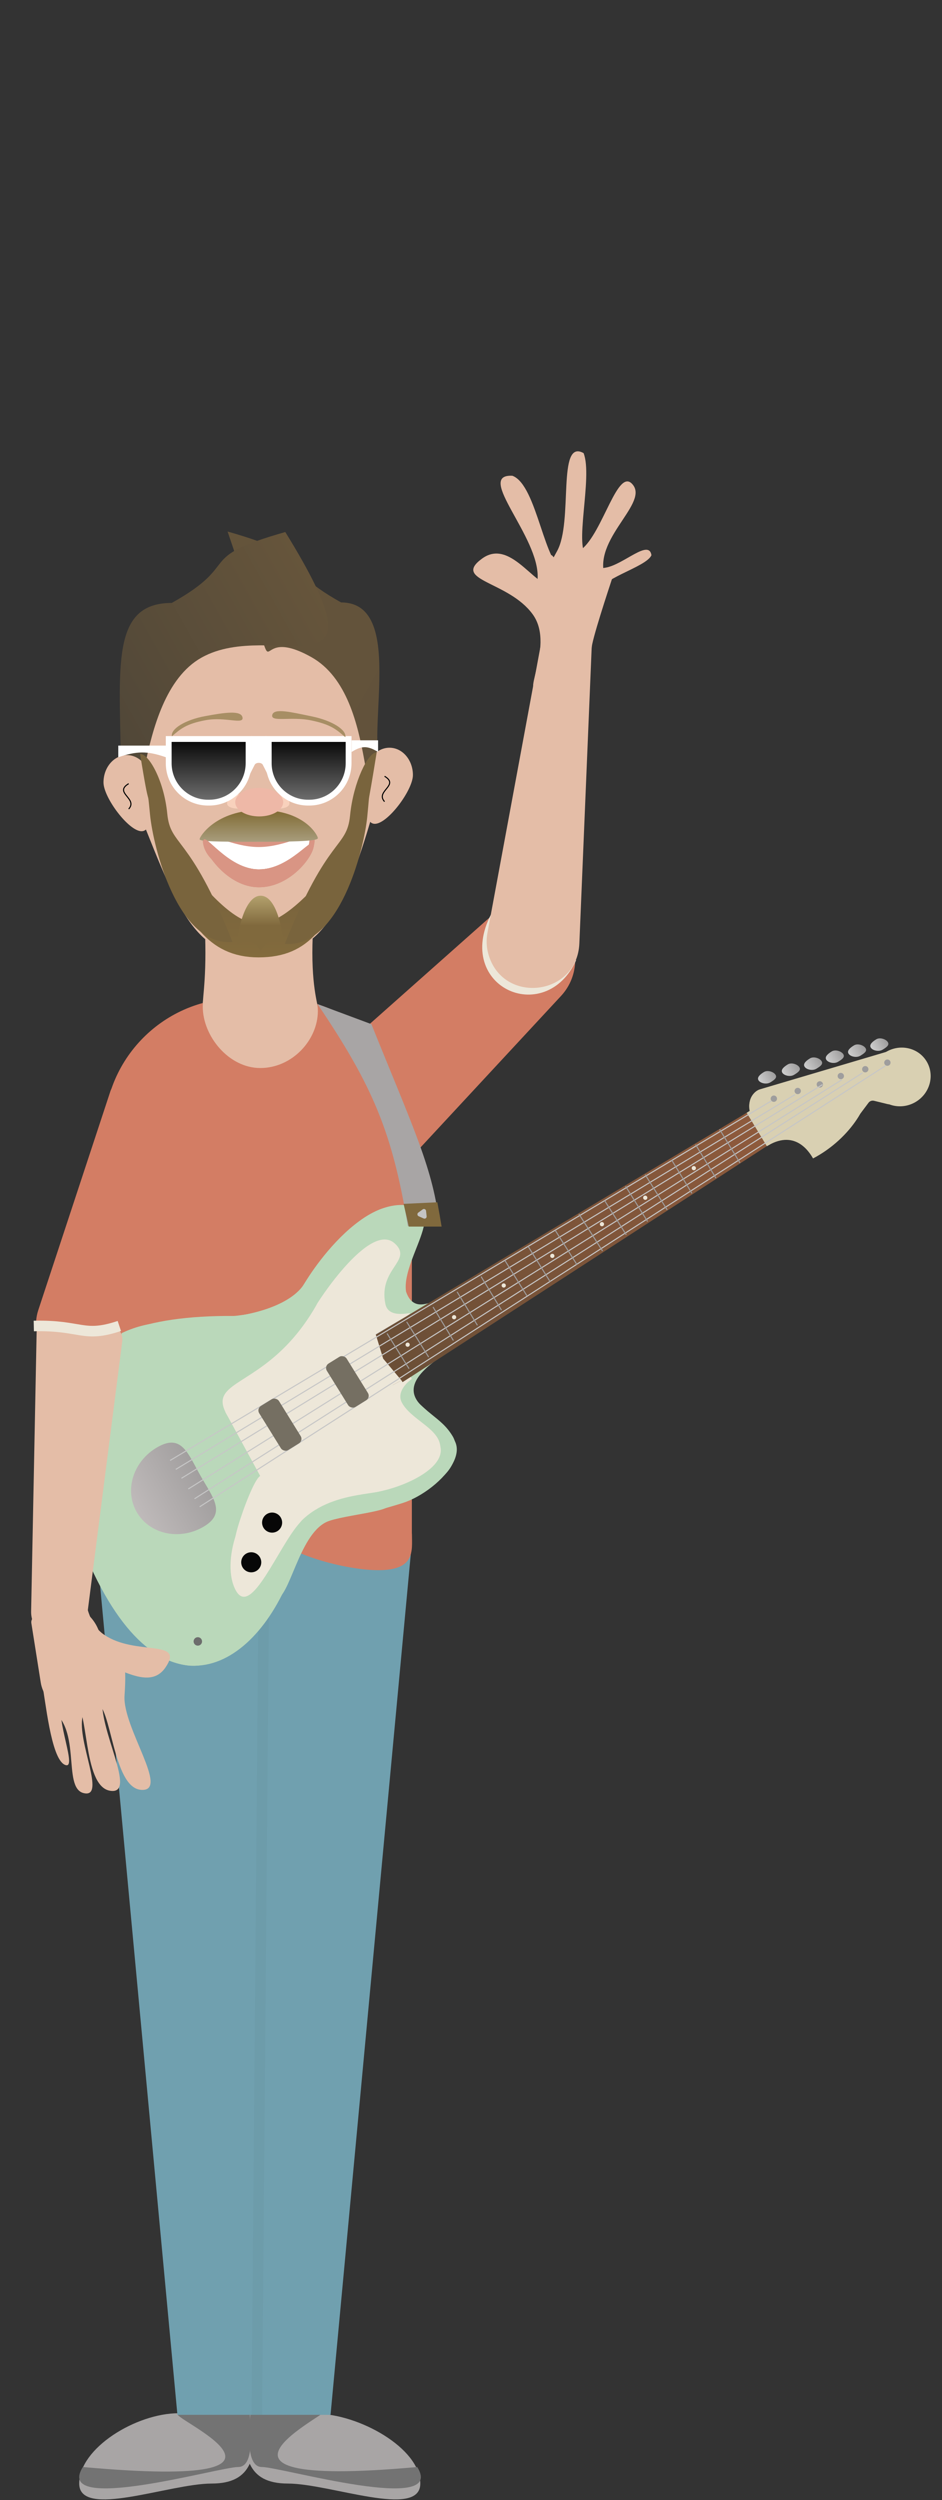 <svg width="892" height="2365" viewBox="0 0 892 2365" fill="none" xmlns="http://www.w3.org/2000/svg">
<rect x="0" y="0" width="892" height="2365" fill="#333333" stroke="none"/>
<path d="M295.787 901.259C295.787 981.315 324.013 950.456 249.11 950.456C174.207 950.456 194.509 981.315 194.509 901.259C194.509 821.203 174.207 756.304 249.11 756.304C324.013 756.304 295.787 821.203 295.787 901.259Z" fill="#E4BDA7"/>
<path d="M532.004 874.486C513.557 853.697 481.751 851.799 460.963 870.245L312.16 1002.29C299.338 1013.66 292 1029.98 292 1047.13V1047.13C292 1101.61 358.809 1127.85 395.883 1087.92L531.242 942.125C548.871 923.137 549.201 893.866 532.004 874.486V874.486Z" fill="#D37D64"/>
<path d="M471.008 864.3C434.5 928.804 514.5 964.804 541 906.304" stroke="#EDE7D9" stroke-width="10"/>
<path d="M462.385 902.263C475.695 950.569 546.52 942.489 548.608 892.427L560.363 610.508C561.458 584.242 525.526 575.709 514.695 599.663V599.663C513.901 601.417 513.323 603.261 512.972 605.155L461.543 882.592C460.332 889.128 460.62 895.855 462.385 902.263V902.263Z" fill="#E4BDA7"/>
<path d="M242 2288.26C242 2321.98 240.161 2349.32 200.33 2349.32C160.499 2349.32 75 2383.04 75 2349.32C75 2315.6 129.169 2282.8 169 2282.8C208.831 2282.8 242 2254.54 242 2288.26Z" fill="#A8A5A5"/>
<path d="M231 2288.26C231 2321.98 232.839 2349.32 272.67 2349.32C312.501 2349.32 398 2383.04 398 2349.32C398 2315.6 339.331 2283.3 299.5 2283.3C259.669 2283.3 231 2254.54 231 2288.26Z" fill="#A8A5A5"/>
<path d="M237.592 2273.17C237.592 2288.63 229.966 2333.67 248.093 2333.67C266.219 2333.67 423.591 2379.17 395.093 2333.67C145.591 2356.17 329.626 2276.3 311.5 2276.3C293.373 2276.3 237.592 2257.72 237.592 2273.17Z" fill="#737373"/>
<path d="M235.941 2273.17C235.941 2288.63 243.568 2333.67 225.441 2333.67C207.314 2333.67 49.943 2379.17 78.441 2333.67C327.943 2356.17 151.373 2283.3 169.5 2283.3C187.627 2283.3 235.941 2257.72 235.941 2273.17Z" fill="#737373"/>
<path d="M91 1459.3H390L313 2284.3H168L91 1459.3Z" fill="#70A0AF"/>
<path d="M262.176 1451.47C262.176 1466.46 323.042 1485.3 358.36 1485.3C393.677 1485.3 390.072 1466.46 390.072 1451.47C390.072 1436.48 361.442 1458.87 326.124 1458.87C290.806 1458.87 262.176 1436.48 262.176 1451.47Z" fill="#D37D64"/>
<line x1="243.176" y1="2284.26" x2="250.176" y2="1459.26" stroke="black" stroke-opacity="0.03" stroke-width="10"/>
<path d="M98.836 1078.7C94.584 1005.77 152.575 944.304 225.621 944.304H263C333.14 944.304 390 1001.16 390 1071.3V1459.3H91L109.721 1298.31C110.572 1290.99 110.784 1283.6 110.355 1276.25L98.836 1078.7Z" fill="#D37D64"/>
<path d="M358 751.665C330 851.304 308.841 905.304 244.5 905.304C180.159 905.304 166.5 854.304 125 751.665C125 669.728 177.159 603.304 241.5 603.304C305.841 603.304 358 669.728 358 751.665Z" fill="#E4BDA7"/>
<path d="M294.78 621.575C362.993 659.709 334.941 803.852 371.053 739.255C333.5 728.804 392.5 569.882 323 569.882C254.787 531.749 302.996 527.659 215.5 502.804C278.052 684.99 226.568 583.442 294.78 621.575Z" fill="url(#paint0_linear_81_1631)"/>
<path d="M190.868 622.04C122.655 660.174 141.5 817.304 114.595 739.72C114.595 637.804 101.5 570.347 162.648 570.348C230.861 532.214 182.653 528.124 270.148 503.269C371.5 667.305 259.081 583.907 190.868 622.04Z" fill="url(#paint1_linear_81_1631)"/>
<path d="M142.398 740.136C142.398 754.403 146.334 786.304 134.074 786.304C121.814 786.304 98 754.403 98 740.136C98 725.87 107.939 714.304 120.199 714.304C132.46 714.304 142.398 725.87 142.398 740.136Z" fill="#E4BDA7"/>
<path d="M346.602 733.136C346.602 747.403 342.666 779.304 354.926 779.304C367.187 779.304 391 747.403 391 733.136C391 718.87 381.061 707.304 368.801 707.304C356.541 707.304 346.602 718.87 346.602 733.136Z" fill="#E4BDA7"/>
<path d="M199.234 873.014C191.359 864.203 184.775 853.15 178.015 840.266C183.897 847.164 190.19 854.105 196.653 860.362C203.63 867.117 211.153 873.424 218.93 878.103C226.616 882.727 235.448 886.304 244.806 886.304C254.018 886.304 262.808 882.932 270.548 878.515C278.377 874.048 285.999 868.013 293.101 861.524C299.228 855.926 305.218 849.755 310.869 843.568C303.804 856.644 297.34 867.05 289.863 875.07C279.19 886.517 266.329 893.134 244.806 893.134C223.857 893.134 210.36 885.462 199.234 873.014Z" stroke="url(#paint2_linear_81_1631)" stroke-width="25"/>
<path d="M295.5 794.283C295.5 802.677 290.267 810.609 281.114 816.563C271.984 822.501 259.223 826.255 245 826.255C230.777 826.255 218.016 822.501 208.887 816.563C199.734 810.609 194.5 802.677 194.5 794.283C194.5 792.116 194.846 790.852 195.253 790.133C195.6 789.52 196.058 789.173 196.803 788.977C197.656 788.751 198.899 788.731 200.661 789.01C202.397 789.285 204.439 789.815 206.806 790.524C208.407 791.004 210.138 791.561 211.984 792.156C220.893 795.024 232.483 798.755 245 798.755C257.517 798.755 269.107 795.024 278.016 792.156C279.862 791.561 281.594 791.004 283.194 790.524C285.562 789.815 287.603 789.285 289.339 789.01C291.101 788.731 292.344 788.751 293.197 788.977C293.942 789.173 294.401 789.52 294.748 790.133C295.154 790.852 295.5 792.116 295.5 794.283Z" fill="white" stroke="#D99584" stroke-width="5"/>
<path d="M301 792.804C301 795.013 288.886 796.304 246.525 796.304C204.165 796.304 189 796.013 189 793.804C189 791.595 204.165 766.304 246.525 766.304C288.886 766.304 301 790.595 301 792.804Z" fill="url(#paint3_linear_81_1631)"/>
<path d="M268.176 890.588C268.176 894.196 255.676 883.021 246.775 899.804C237.176 882.021 224.176 895.829 224.176 892.221C224.176 888.613 230.134 847.304 246.775 847.304C263.417 847.304 268.176 886.979 268.176 890.588Z" fill="url(#paint4_linear_81_1631)"/>
<path d="M236.864 757.577C241.46 756.811 232.532 764.94 226.432 764.94C218.455 764.94 213.546 762.486 215.386 758.19C215.386 754.463 220.332 751.44 226.432 751.44C232.532 751.44 240.546 756.963 236.864 757.577Z" fill="#F8D1BC"/>
<path d="M252.245 757.577C247.648 756.811 256.576 764.94 262.677 764.94C270.654 764.94 275.563 762.486 273.722 758.19C273.722 754.463 268.777 751.44 262.677 751.44C256.576 751.44 248.563 756.963 252.245 757.577Z" fill="#F8D1BC"/>
<path d="M159.753 699.057H235.377V722.016C235.377 742.587 218.701 759.263 198.13 759.263H197C176.429 759.263 159.753 742.587 159.753 722.016V699.057Z" fill="url(#paint5_linear_81_1631)" stroke="white" stroke-width="5.507"/>
<path d="M254.466 699.057H330.09V722.016C330.09 742.587 313.414 759.263 292.843 759.263H291.713C271.142 759.263 254.466 742.587 254.466 722.016V699.057Z" fill="url(#paint6_linear_81_1631)" stroke="white" stroke-width="5.507"/>
<path d="M257 724.304C257 723.254 256.69 722.213 256.087 721.243C255.484 720.272 254.6 719.39 253.485 718.647C252.371 717.904 251.048 717.315 249.592 716.913C248.136 716.511 246.576 716.304 245 716.304C243.424 716.304 241.864 716.511 240.408 716.913C238.952 717.315 237.629 717.904 236.515 718.647C235.401 719.39 234.517 720.272 233.914 721.243C233.311 722.213 233 723.254 233 724.304L236.515 732.804C236.515 732.45 241.054 723.598 241.258 723.271C241.461 722.943 241.759 722.645 242.136 722.395C242.512 722.144 242.958 721.945 243.45 721.809C243.941 721.673 244.468 721.604 245 721.604C245.532 721.604 246.059 721.673 246.55 721.809C247.042 721.945 247.488 722.144 247.865 722.395C248.241 722.645 248.539 722.943 248.743 723.271C248.946 723.598 253.485 732.45 253.485 732.804L257 724.304Z" fill="white"/>
<rect x="238" y="696.304" width="14" height="23" fill="white"/>
<path d="M301 956.304C301 983.894 276.6 1010.3 246.5 1010.3C216.401 1010.3 192 979.894 192 952.304C192 924.714 212.385 935.371 242.484 935.371C272.584 935.371 301 928.714 301 956.304Z" fill="#E4BDA7"/>
<path d="M456.489 528.395C485.379 507.349 510.092 563.628 526.283 551.832C549.312 583.444 527.211 615.915 515.67 647.178C486.78 668.224 527.442 612.709 504.413 581.097C481.384 549.485 427.599 549.441 456.489 528.395Z" fill="#E4BDA7"/>
<path d="M485.176 450.04C509.095 458.804 515.491 538.623 535.499 539.627C533.538 578.688 573.127 603.243 544.5 620.303C508.801 618.511 507.134 585.965 509.095 546.904C511.056 507.843 449.478 448.248 485.176 450.04Z" fill="#E4BDA7"/>
<path d="M552.622 428.629C561.676 451.804 542.425 519.568 556.763 527.55C541.181 555.543 554.14 585.937 526.927 588.109C501.343 573.868 511.901 549.348 527.484 521.354C543.067 493.361 527.038 414.388 552.622 428.629Z" fill="#E4BDA7"/>
<path d="M599.529 458.889C613.984 477.944 556.001 513.304 575.001 550.804C554.15 566.621 548.985 577.036 527.92 569.721C513.465 550.665 529.416 535.796 550.267 519.979C571.117 504.162 585.074 439.833 599.529 458.889Z" fill="#E4BDA7"/>
<path d="M616.879 525.174C611.879 537.014 563.879 548.174 568.379 561.674C551.25 564.325 554.469 569.856 544.498 558.961C542.075 543.307 556.051 539.665 573.18 537.014C590.309 534.363 614.456 509.52 616.879 525.174Z" fill="#E4BDA7"/>
<path d="M579.557 547.531C576.676 556.304 559.864 606.861 560.176 613.804C549.386 614.29 527.206 539.188 521.676 529.804C521.118 517.415 524.458 533.717 535.249 533.231C546.039 532.745 578.999 535.142 579.557 547.531Z" fill="#E4BDA7"/>
<path d="M112 705.304H157V716.304C139.346 710.117 129.48 710.486 112 716.304V705.304Z" fill="white"/>
<path d="M358 700.304H333V711.304C342.808 705.117 348.289 705.486 358 711.304V700.304Z" fill="white"/>
<path d="M121.851 741.304C107.323 749.92 130.944 755.355 121.851 765.304" stroke="black"/>
<path d="M364.15 734.304C378.677 742.92 355.056 748.355 364.15 758.304" stroke="black"/>
<ellipse cx="245.455" cy="758.804" rx="22.704" ry="13.5" fill="#EEB8A7"/>
<path d="M297.176 799.305C297.176 809.799 274.999 839.305 245.176 839.305C215.353 839.305 192.676 806.298 192.676 795.804C192.676 785.311 215.353 822.407 245.176 822.407C274.999 822.407 297.176 788.812 297.176 799.305Z" fill="#D99584"/>
<path d="M297.176 799.305C297.176 809.799 274.999 839.305 245.176 839.305C215.353 839.305 192.676 806.298 192.676 795.804C192.676 785.311 215.353 822.407 245.176 822.407C274.999 822.407 297.176 788.812 297.176 799.305Z" fill="#D99584"/>
<path d="M297.176 799.305C297.176 809.799 274.999 839.305 245.176 839.305C215.353 839.305 192.676 806.298 192.676 795.804C192.676 785.311 215.353 822.407 245.176 822.407C274.999 822.407 297.176 788.812 297.176 799.305Z" fill="#D99584"/>
<path d="M347.797 772.316C344.673 804.163 321.177 897.304 269.678 892.805C310.677 789.804 328.361 803.231 331.486 771.384C334.61 739.538 348.847 711.034 356.679 711.802C346.66 774.095 350.921 740.47 347.797 772.316Z" fill="#79643D"/>
<path d="M142.058 770.545C145.182 802.391 168.678 895.533 220.177 891.033C179.178 788.033 161.494 801.459 158.369 769.613C155.245 737.766 140.509 712.536 132.676 713.304C142.695 775.597 138.934 738.698 142.058 770.545Z" fill="#79643D"/>
<path d="M229.64 678.688C230.951 685.747 213.285 677.808 194.717 681.256C176.149 684.704 170.806 689.614 162.767 696.494C161.456 689.435 175.446 680.917 194.014 677.469C212.581 674.021 228.329 671.629 229.64 678.688Z" fill="#A78E64"/>
<path d="M257.767 676.412C256.34 683.427 275.468 677.563 294.443 681.423C313.418 685.282 318.832 690.303 326.982 697.349C328.409 690.335 314.183 681.519 295.208 677.659C276.233 673.8 259.193 669.397 257.767 676.412Z" fill="#A78E64"/>
<ellipse cx="162.552" cy="1358.14" rx="108" ry="105" transform="rotate(58.865 162.552 1358.14)" fill="#BAD8BA"/>
<path d="M228.382 1550.28C182.072 1560.08 199.631 1477.54 180.824 1446.41C162.017 1415.28 138.126 1430.14 166.49 1413.01C194.853 1395.88 282.821 1352.23 301.628 1383.37C320.435 1414.5 253.687 1544.93 228.382 1550.28Z" fill="#BAD8BA"/>
<path d="M276.47 1486.77C239.721 1585.49 144.256 1634.4 75.643 1457.96C25.962 1361.21 73.152 1255.6 105.209 1308.66C156.234 1309.97 242.677 1308.99 273.518 1360.04C304.359 1411.09 271.577 1456.43 276.47 1486.77Z" fill="#BAD8BA"/>
<ellipse cx="323.858" cy="1218.06" rx="22.5" ry="21.5" transform="rotate(58.865 323.858 1218.06)" fill="#BAD8BA"/>
<path d="M274.33 1305.03C243.391 1298.77 167.535 1246.48 225.497 1244.76C274.864 1236.56 286.126 1217.49 287.918 1214.65C313.044 1174.9 306.295 1287.95 342.006 1258.74C335.568 1290.56 305.269 1311.28 274.33 1305.03Z" fill="#BAD8BA"/>
<path d="M306.992 1312.95C257.356 1342.93 192.116 1325.85 161.275 1274.8C120.747 1228.01 218.783 1261.67 268.419 1231.69C336.827 1254.04 261.596 1244.57 265.527 1268.48C282.419 1325.46 356.629 1282.96 306.992 1312.95Z" fill="#BAD8BA"/>
<path d="M341.854 1415.14C326.362 1367.26 117.991 1428.46 87.15 1377.4C56.309 1326.35 47.288 1237.92 239.218 1245.24C323.834 1296.35 356.519 1240.22 387.359 1291.27C425.786 1294.93 370.456 1287.46 341.854 1415.14Z" fill="#BAD8BA"/>
<path d="M331.806 1410.11C290.206 1435.24 233.2 1498.3 209.689 1378.15C176.367 1303.65 77.591 1277.45 169.039 1290.55C279.944 1272.04 343.36 1170.08 369.203 1212.86C425.815 1390.71 352.274 1315.39 331.806 1410.11Z" fill="#BAD8BA"/>
<path d="M380.976 1421.89C305.244 1445.44 324.135 1427.39 308.714 1401.87C293.294 1376.34 300.913 1343.49 325.731 1328.5C350.549 1313.51 377.935 1321.12 393.356 1346.65C469.354 1354.48 417.859 1410.42 380.976 1421.89Z" fill="#BAD8BA"/>
<path d="M415.294 1399.4C367.789 1428.1 340.571 1360.8 325.15 1335.28C309.73 1309.75 296.193 1315.38 376.936 1303.99C402.682 1339.85 416.742 1338.95 428.634 1358.63C435.614 1370.19 430.606 1390.15 415.294 1399.4Z" fill="#BAD8BA"/>
<path d="M216.479 1555.72C192.502 1595.32 140.03 1572.28 109.189 1521.23C78.348 1470.17 93.585 1404.48 143.222 1374.49C192.858 1344.51 258.098 1361.59 288.939 1412.64C308.967 1486.41 251.186 1462.32 216.479 1555.72Z" fill="#BAD8BA"/>
<path d="M377.038 1251.94C371.476 1255.3 364.698 1256.14 358.196 1254.26C330.825 1282.78 382.796 1141.57 397.293 1143.32C340.884 1119.57 280.232 1225.14 285.448 1220.23C286.811 1213.6 344.072 1209.94 349.634 1206.58L363.336 1229.26L377.038 1251.94Z" fill="#BAD8BA"/>
<ellipse cx="853.023" cy="1018.74" rx="27.5" ry="28.5" transform="rotate(58.865 853.023 1018.74)" fill="#D9D0B2"/>
<path d="M769.905 1095.82C767.319 1091.54 754.215 1067.91 727.422 1083.51C731.764 1073.3 739.21 1051.27 752.683 1043.13C766.156 1035 813.376 1012.09 821.229 1025.09C826.675 1039.91 806.719 1076.5 769.905 1095.82Z" fill="#D9D0B2"/>
<path d="M402.576 1332.9C387.964 1321.28 214.357 1419.73 364.073 1390.04C314.651 1408.8 328.826 1263.54 347.026 1252.55C365.227 1241.55 441.4 1268.56 428.988 1276.06C397.746 1294.93 378.361 1313.65 402.576 1332.9Z" fill="#BAD8BA"/>
<rect x="376.516" y="1241.77" width="8.81" height="43.94" rx="4" transform="rotate(57.565 376.516 1241.77)" fill="#C4C4C4"/>
<path d="M398.115 1246.22C372.588 1261.64 330.57 1226.27 326.962 1195.16C309.971 1167.03 355.79 1143.28 366.248 1142.22C437.977 1127.51 379.333 1188.05 384.493 1221.74C393.924 1249.92 421.949 1216.05 398.115 1246.22Z" fill="#BAD8BA"/>
<path d="M707.017 1052.63L726.073 1084.18L373.361 1312.58L346.474 1268.07L707.017 1052.63Z" fill="url(#paint7_linear_81_1631)"/>
<rect x="859.648" y="988.973" width="34.657" height="160.023" rx="14" transform="rotate(73.506 859.648 988.973)" fill="#D9D0B2"/>
<path d="M308.878 1439.85C282.286 1452.88 274.151 1513.87 260.171 1512.97C246.191 1512.07 275.966 1421.17 289.675 1412.89C303.384 1404.61 356.311 1412.97 361.165 1421C387.293 1428.48 323.26 1432.8 308.878 1439.85Z" fill="#BAD8BA"/>
<path d="M730.329 1080.59C725.808 1088.58 722.071 1075.62 715.36 1064.51C708.649 1053.4 707.425 1041.85 712.625 1038.71C717.825 1035.57 737.617 1048.17 744.328 1059.28C751.039 1070.39 730.32 1077.67 730.329 1080.59Z" fill="#D9D0B2"/>
<rect x="715.566" y="1047.45" width="37" height="10" transform="rotate(58.865 715.566 1047.45)" fill="#D9D0B2"/>
<path d="M809.791 1016.17C811.025 1013.06 814.915 1012.01 817.543 1014.09L844.811 1035.66C849.022 1039 845.736 1045.72 840.52 1044.44L827.614 1041.28C825.669 1040.81 823.628 1041.54 822.426 1043.14L815.224 1052.74C813.864 1054.55 811.454 1055.23 809.352 1054.38L801.295 1051.12C798.747 1050.09 797.507 1047.2 798.519 1044.65L809.791 1016.17Z" fill="#D9D0B2"/>
<path d="M729.387 1023.91C725.842 1026.05 719.947 1024.72 718.234 1021.89C716.521 1019.05 719.896 1016.21 723.441 1014.07C726.987 1011.92 732.712 1013.94 734.425 1016.78C736.139 1019.61 732.933 1021.77 729.387 1023.91Z" fill="url(#paint8_linear_81_1631)"/>
<path d="M751.918 1016.73C748.373 1018.87 742.478 1017.54 740.765 1014.7C739.051 1011.86 742.427 1009.02 745.972 1006.88C749.518 1004.74 755.243 1006.76 756.956 1009.59C758.67 1012.43 755.464 1014.58 751.918 1016.73Z" fill="url(#paint9_linear_81_1631)"/>
<path d="M772.995 1011C769.45 1013.15 763.555 1011.82 761.842 1008.98C760.129 1006.14 763.504 1003.3 767.049 1001.16C770.595 999.018 776.32 1001.03 778.033 1003.87C779.747 1006.71 776.541 1008.86 772.995 1011Z" fill="url(#paint10_linear_81_1631)"/>
<path d="M793.555 1004.42C790.01 1006.57 784.115 1005.24 782.402 1002.4C780.689 999.564 784.064 996.723 787.609 994.581C791.155 992.44 796.88 994.456 798.593 997.292C800.307 1000.13 797.101 1002.28 793.555 1004.42Z" fill="url(#paint11_linear_81_1631)"/>
<path d="M814.633 998.703C811.088 1000.84 805.193 999.514 803.48 996.678C801.766 993.842 805.141 991.001 808.687 988.859C812.232 986.717 817.958 988.734 819.671 991.57C821.384 994.407 818.179 996.561 814.633 998.703Z" fill="url(#paint12_linear_81_1631)"/>
<path d="M835.71 992.98C832.165 995.122 826.27 993.792 824.557 990.955C822.843 988.119 826.219 985.278 829.764 983.136C833.31 980.995 839.035 983.011 840.748 985.848C842.462 988.684 839.256 990.838 835.71 992.98Z" fill="url(#paint13_linear_81_1631)"/>
<path d="M354.511 1314.72C362.453 1379.17 325.022 1374.61 299.656 1427.81C137.94 1273.54 233.63 1350.83 299.883 1234.09C295.72 1239.64 356.549 1142.36 378.161 1182.02C367.204 1221.75 319.321 1250.14 354.511 1314.72Z" fill="#EDE7D9"/>
<path d="M371.001 1253.14C348.653 1266.06 305.146 1293.72 325.533 1265.6C318.966 1232.63 369.893 1173.22 374.803 1177.21C390.149 1192.93 358.327 1200.34 364.895 1233.32C369.18 1254.83 411.294 1229.85 371.001 1253.14Z" fill="#EDE7D9"/>
<path d="M354.962 1259.56L362.842 1285.22L380.131 1305.75L357.036 1318.33L331.867 1272.15L354.962 1259.56Z" fill="#EDE7D9"/>
<path d="M416.953 1370.89C408.686 1375.4 390.831 1366.1 383.152 1352.01C375.473 1337.92 319.14 1349.54 387.895 1305.79C397.175 1299.88 372.928 1312.81 380.607 1326.91C389.876 1343.92 418.286 1351.96 416.953 1370.89Z" fill="#EDE7D9"/>
<path d="M340.05 1411.35C243.324 1374.24 331.826 1404.4 321.015 1384.56C310.203 1364.71 316.566 1340.39 335.225 1330.22C353.885 1320.05 372.805 1351.34 414.159 1362.09C434.165 1391.68 356.179 1417.53 340.05 1411.35Z" fill="#EDE7D9"/>
<rect x="359.69" y="1294.7" width="44.809" height="25.327" transform="rotate(61.413 359.69 1294.7)" fill="#EDE7D9"/>
<path d="M380.131 1305.75L382.938 1310.16L371.496 1320.44L367.301 1312.74L380.131 1305.75Z" fill="#EDE7D9"/>
<path d="M388.862 1302.56L389.982 1304.33L376.773 1314.71L374.971 1311.47L388.862 1302.56Z" fill="#EDE7D9"/>
<path d="M281.653 1442.61C257.324 1455.87 237.476 1458.24 233.1 1450.21C228.724 1442.18 244.899 1424.92 269.227 1411.67C293.556 1398.41 361.409 1397.61 365.785 1405.64C369.667 1416.84 313.27 1405.97 281.653 1442.61Z" fill="#EDE7D9"/>
<path d="M284.181 1440.12C263.609 1462.43 237.789 1531.08 223.245 1504.39C208.701 1477.7 228.348 1422.15 253.097 1411.58C295.395 1393.52 289.452 1344.95 303.996 1371.64C318.54 1398.34 336.839 1375.93 284.181 1440.12Z" fill="#EDE7D9"/>
<path d="M281.225 1442.84C272.486 1447.61 259.871 1441.32 253.05 1428.8C246.228 1416.28 247.331 1439.68 234.544 1435.56C203.846 1504.42 241.615 1384.4 248.437 1396.92C255.258 1409.44 289.965 1438.08 281.225 1442.84Z" fill="#EDE7D9"/>
<rect x="239.023" y="1321.63" width="105.203" height="29.223" transform="rotate(61.413 239.023 1321.63)" fill="#EDE7D9"/>
<path d="M192.101 1444.57C169.275 1457.5 141.172 1451.03 129.332 1430.13C117.493 1409.22 126.399 1381.79 149.226 1368.87C172.053 1355.94 177.967 1374.97 189.807 1395.87C201.646 1416.78 214.928 1431.64 192.101 1444.57Z" fill="url(#paint14_linear_81_1631)"/>
<circle cx="732.764" cy="1039.31" r="3" transform="rotate(57.505 732.764 1039.31)" fill="#9E9D9D"/>
<circle cx="755.386" cy="1032.02" r="3" transform="rotate(57.505 755.386 1032.02)" fill="#9E9D9D"/>
<circle cx="776.322" cy="1025.8" r="3" transform="rotate(57.505 776.322 1025.8)" fill="#9E9D9D"/>
<circle cx="796.183" cy="1017.89" r="3" transform="rotate(57.505 796.183 1017.89)" fill="#9E9D9D"/>
<circle cx="819.343" cy="1011.43" r="3" transform="rotate(57.505 819.343 1011.43)" fill="#9E9D9D"/>
<circle cx="840.278" cy="1005.21" r="3" transform="rotate(57.505 840.278 1005.21)" fill="#9E9D9D"/>
<line x1="730.49" y1="1041.35" x2="161.086" y2="1381.51" stroke="#C6C6C6"/>
<line x1="752.809" y1="1035.44" x2="166.461" y2="1389.95" stroke="#C6C6C6"/>
<line x1="778.807" y1="1025.99" x2="171.835" y2="1398.38" stroke="#C6C6C6"/>
<line x1="797.216" y1="1021.38" x2="178.286" y2="1408.5" stroke="#C6C6C6"/>
<line x1="816.775" y1="1014.85" x2="184.199" y2="1417.77" stroke="#C6C6C6"/>
<line x1="838.555" y1="1008.09" x2="189.036" y2="1425.36" stroke="#C6C6C6"/>
<line x1="681.456" y1="1068.36" x2="700.721" y2="1100.08" stroke="#9E9D9D"/>
<line x1="658.699" y1="1082.75" x2="677.964" y2="1114.47" stroke="#9E9D9D"/>
<line x1="635.941" y1="1097.15" x2="655.207" y2="1128.86" stroke="#9E9D9D"/>
<line x1="610.975" y1="1111.17" x2="631.788" y2="1144.5" stroke="#9E9D9D"/>
<line x1="592.401" y1="1122.17" x2="613.214" y2="1155.5" stroke="#9E9D9D"/>
<line x1="572.507" y1="1135.67" x2="593.024" y2="1168.04" stroke="#9E9D9D"/>
<line x1="548.201" y1="1148.44" x2="570.562" y2="1183.39" stroke="#9E9D9D"/>
<line x1="525.742" y1="1163.79" x2="546.259" y2="1196.17" stroke="#9E9D9D"/>
<line x1="500.121" y1="1179.08" x2="520.934" y2="1212.41" stroke="#9E9D9D"/>
<line x1="478.023" y1="1192.22" x2="498.836" y2="1225.55" stroke="#9E9D9D"/>
<line x1="455.565" y1="1207.57" x2="474.831" y2="1239.28" stroke="#9E9D9D"/>
<line x1="432.808" y1="1221.96" x2="452.074" y2="1253.68" stroke="#9E9D9D"/>
<line x1="410.051" y1="1236.35" x2="429.317" y2="1268.07" stroke="#9E9D9D"/>
<line x1="385.085" y1="1250.38" x2="405.898" y2="1283.71" stroke="#9E9D9D"/>
<line x1="366.51" y1="1261.38" x2="387.323" y2="1294.7" stroke="#9E9D9D"/>
<rect x="306.873" y="1292.46" width="22" height="48.309" rx="5" transform="rotate(-31.806 306.873 1292.46)" fill="#756F62"/>
<rect x="242.8" y="1332.6" width="22" height="49.072" rx="5" transform="rotate(-31.806 242.8 1332.6)" fill="#756F62"/>
<circle cx="237.908" cy="1477.85" r="9.5" transform="rotate(-17.241 237.908 1477.85)" fill="#070707"/>
<circle cx="187.322" cy="1552.7" r="4" transform="rotate(-17.241 187.322 1552.7)" fill="#6C6C6C"/>
<circle cx="257.668" cy="1440.3" r="9.5" transform="rotate(-17.241 257.668 1440.3)" fill="#070707"/>
<circle cx="657" cy="1105" r="2" fill="#EDE7D9"/>
<circle cx="611" cy="1133" r="2" fill="#EDE7D9"/>
<circle cx="570" cy="1158" r="2" fill="#EDE7D9"/>
<circle cx="523" cy="1188" r="2" fill="#EDE7D9"/>
<circle cx="477" cy="1216" r="2" fill="#EDE7D9"/>
<circle cx="430" cy="1246" r="2" fill="#EDE7D9"/>
<circle cx="386" cy="1272" r="2" fill="#EDE7D9"/>
<path d="M73.958 1293.26C46.538 1292.44 27.629 1265.46 36.221 1239.41L104.594 1032.09C105.292 1029.97 106.731 1028.18 108.646 1027.03V1027.03C114.926 1023.29 122.867 1027.95 122.65 1035.26L116.175 1253.47C115.503 1276.12 96.602 1293.93 73.958 1293.26V1293.26Z" fill="#D37D64"/>
<path d="M59.041 1551.21C71.256 1549.86 80.957 1540.32 82.52 1528.13L115.754 1268.93C117.501 1255.31 100.599 1247.61 91.465 1257.86V1257.86C88.187 1261.55 83.21 1263.23 78.37 1262.29L41.548 1255.14C37.986 1254.45 34.677 1257.18 34.677 1260.8V1260.8L29.478 1524.22C29.16 1540.3 43.057 1552.98 59.041 1551.21V1551.21Z" fill="#E4BDA7"/>
<path d="M106.298 1582.98C111.192 1598.56 102.014 1615.06 86.195 1619.12V1619.12C75.571 1621.84 64.327 1618.22 57.283 1609.82L54.164 1606.1C50.291 1601.47 47.633 1595.96 46.434 1590.05L33.587 1526.76C33.129 1524.5 33.806 1522.16 35.401 1520.49V1520.49C36.525 1519.32 38.019 1518.57 39.632 1518.37L51.294 1516.95C70.416 1514.62 88.481 1526.26 94.254 1544.64L106.298 1582.98Z" fill="#E4BDA7"/>
<path d="M156.719 1577.3C138.152 1604.59 99.147 1563.35 88.742 1578.65C58.879 1558.33 67.987 1523.22 68.288 1492.45C86.855 1465.16 68.784 1526.08 98.646 1546.4C128.509 1566.71 175.285 1550.01 156.719 1577.3Z" fill="#E4BDA7"/>
<path d="M133.704 1693.12C106.187 1691.25 105.908 1611.53 90.486 1610.48C92.534 1580.37 69.296 1559.67 91.616 1546.9C119.132 1548.77 119.972 1573.9 117.924 1604.01C115.875 1634.12 161.22 1694.99 133.704 1693.12Z" fill="#E4BDA7"/>
<path d="M104.194 1693.96C77.518 1689.55 84.751 1611.72 69.8 1609.25C74.634 1580.06 53.906 1557.67 76.889 1547.31C103.565 1551.73 102.019 1576.33 97.185 1605.52C92.351 1634.71 130.87 1698.38 104.194 1693.96Z" fill="#E4BDA7"/>
<path d="M79.315 1696.21C57.798 1691.22 79.637 1630.4 44 1615C49.461 1591.46 45.418 1582.48 64.694 1575.24C86.21 1580.23 83.668 1600.2 78.207 1623.75C72.746 1647.29 100.831 1701.2 79.315 1696.21Z" fill="#E4BDA7"/>
<path d="M61.177 1669.3C48.01 1662.93 43.05 1607.25 39.55 1590.75C46.524 1576.34 43.821 1579.85 57.333 1577.99C70.5 1584.36 70.55 1597.75 58.961 1611.3C51.987 1625.71 74.344 1675.68 61.177 1669.3Z" fill="#E4BDA7"/>
<path d="M91.376 1587.59C95.081 1601.45 86.4 1615.58 72.364 1618.54V1618.54C62.938 1620.53 53.207 1616.93 47.344 1609.28L44.748 1605.9C41.524 1601.7 39.401 1596.75 38.572 1591.52L29.699 1535.5C29.382 1533.49 30.065 1531.47 31.528 1530.06V1530.06C32.559 1529.08 33.899 1528.48 35.321 1528.37L45.61 1527.56C62.48 1526.24 77.891 1537.14 82.261 1553.49L91.376 1587.59Z" fill="#E4BDA7"/>
<path d="M32 1254.31C77.5 1253.3 78.498 1265.8 113 1254.31" stroke="#EDE7D9" stroke-width="10"/>
<path d="M300.676 949.804L351.676 968.804C391.403 1067.27 410.851 1106.85 416.176 1159.8L386.176 1159.8C371.631 1071.5 353.327 1027.71 300.676 949.804Z" fill="#A8A5A5"/>
<path d="M382.176 1138.8L414.13 1137.3L416.309 1149.3L418.176 1160.3H387.052L385.081 1151.3L382.176 1138.8Z" fill="#80693D"/>
<path d="M396.443 1150.51C395.035 1149.89 394.831 1147.97 396.075 1147.07L400.275 1144.01C401.519 1143.1 403.278 1143.88 403.441 1145.41L403.992 1150.58C404.155 1152.11 402.6 1153.24 401.193 1152.62L396.443 1150.51Z" fill="#C4C4C4"/>
<defs>
<linearGradient id="paint0_linear_81_1631" x1="180.33" y1="565.717" x2="399.555" y2="688.272" gradientUnits="userSpaceOnUse">
<stop stop-color="#64543B"/>
<stop offset="1" stop-color="#62523B"/>
</linearGradient>
<linearGradient id="paint1_linear_81_1631" x1="306.696" y1="566.964" x2="84.895" y2="690.959" gradientUnits="userSpaceOnUse">
<stop stop-color="#66553B"/>
<stop offset="1" stop-color="#4F4638"/>
</linearGradient>
<linearGradient id="paint2_linear_81_1631" x1="244.582" y1="719.292" x2="244.582" y2="905.634" gradientUnits="userSpaceOnUse">
<stop stop-color="#63533B"/>
<stop offset="1" stop-color="#836B3D"/>
</linearGradient>
<linearGradient id="paint3_linear_81_1631" x1="245" y1="766.304" x2="245" y2="796.304" gradientUnits="userSpaceOnUse">
<stop stop-color="#806A32"/>
<stop offset="1" stop-color="#A89D7D"/>
</linearGradient>
<linearGradient id="paint4_linear_81_1631" x1="246.176" y1="847.304" x2="246.176" y2="896.304" gradientUnits="userSpaceOnUse">
<stop stop-color="#BEA669"/>
<stop offset="0" stop-color="#B3A16D"/>
<stop offset="0.578" stop-color="#80693D"/>
<stop offset="0.677" stop-color="#80693D"/>
</linearGradient>
<linearGradient id="paint5_linear_81_1631" x1="197.565" y1="696.304" x2="197.565" y2="762.016" gradientUnits="userSpaceOnUse">
<stop/>
<stop offset="1" stop-color="#777777"/>
</linearGradient>
<linearGradient id="paint6_linear_81_1631" x1="292.278" y1="696.304" x2="292.278" y2="762.016" gradientUnits="userSpaceOnUse">
<stop/>
<stop offset="1" stop-color="#777777"/>
</linearGradient>
<linearGradient id="paint7_linear_81_1631" x1="719.417" y1="1073.16" x2="359.917" y2="1290.32" gradientUnits="userSpaceOnUse">
<stop stop-color="#8E5A3C"/>
<stop offset="1" stop-color="#6A4E36"/>
</linearGradient>
<linearGradient id="paint8_linear_81_1631" x1="733.262" y1="1014.85" x2="719.139" y2="1023.38" gradientUnits="userSpaceOnUse">
<stop stop-color="#9E9D9D"/>
<stop offset="1" stop-color="#CECECE"/>
</linearGradient>
<linearGradient id="paint9_linear_81_1631" x1="755.793" y1="1007.67" x2="741.67" y2="1016.2" gradientUnits="userSpaceOnUse">
<stop stop-color="#9E9D9D"/>
<stop offset="1" stop-color="#CECECE"/>
</linearGradient>
<linearGradient id="paint10_linear_81_1631" x1="776.87" y1="1001.95" x2="762.747" y2="1010.48" gradientUnits="userSpaceOnUse">
<stop stop-color="#9E9D9D"/>
<stop offset="1" stop-color="#CECECE"/>
</linearGradient>
<linearGradient id="paint11_linear_81_1631" x1="797.43" y1="995.367" x2="783.307" y2="1003.9" gradientUnits="userSpaceOnUse">
<stop stop-color="#9E9D9D"/>
<stop offset="1" stop-color="#CECECE"/>
</linearGradient>
<linearGradient id="paint12_linear_81_1631" x1="818.508" y1="989.644" x2="804.384" y2="998.176" gradientUnits="userSpaceOnUse">
<stop stop-color="#9E9D9D"/>
<stop offset="1" stop-color="#CECECE"/>
</linearGradient>
<linearGradient id="paint13_linear_81_1631" x1="839.585" y1="983.922" x2="825.462" y2="992.453" gradientUnits="userSpaceOnUse">
<stop stop-color="#9E9D9D"/>
<stop offset="1" stop-color="#CECECE"/>
</linearGradient>
<linearGradient id="paint14_linear_81_1631" x1="190.026" y1="1395.75" x2="129.332" y2="1430.13" gradientUnits="userSpaceOnUse">
<stop stop-color="#A29F9F"/>
<stop offset="1" stop-color="#BFBABA"/>
</linearGradient>
</defs>
</svg>
